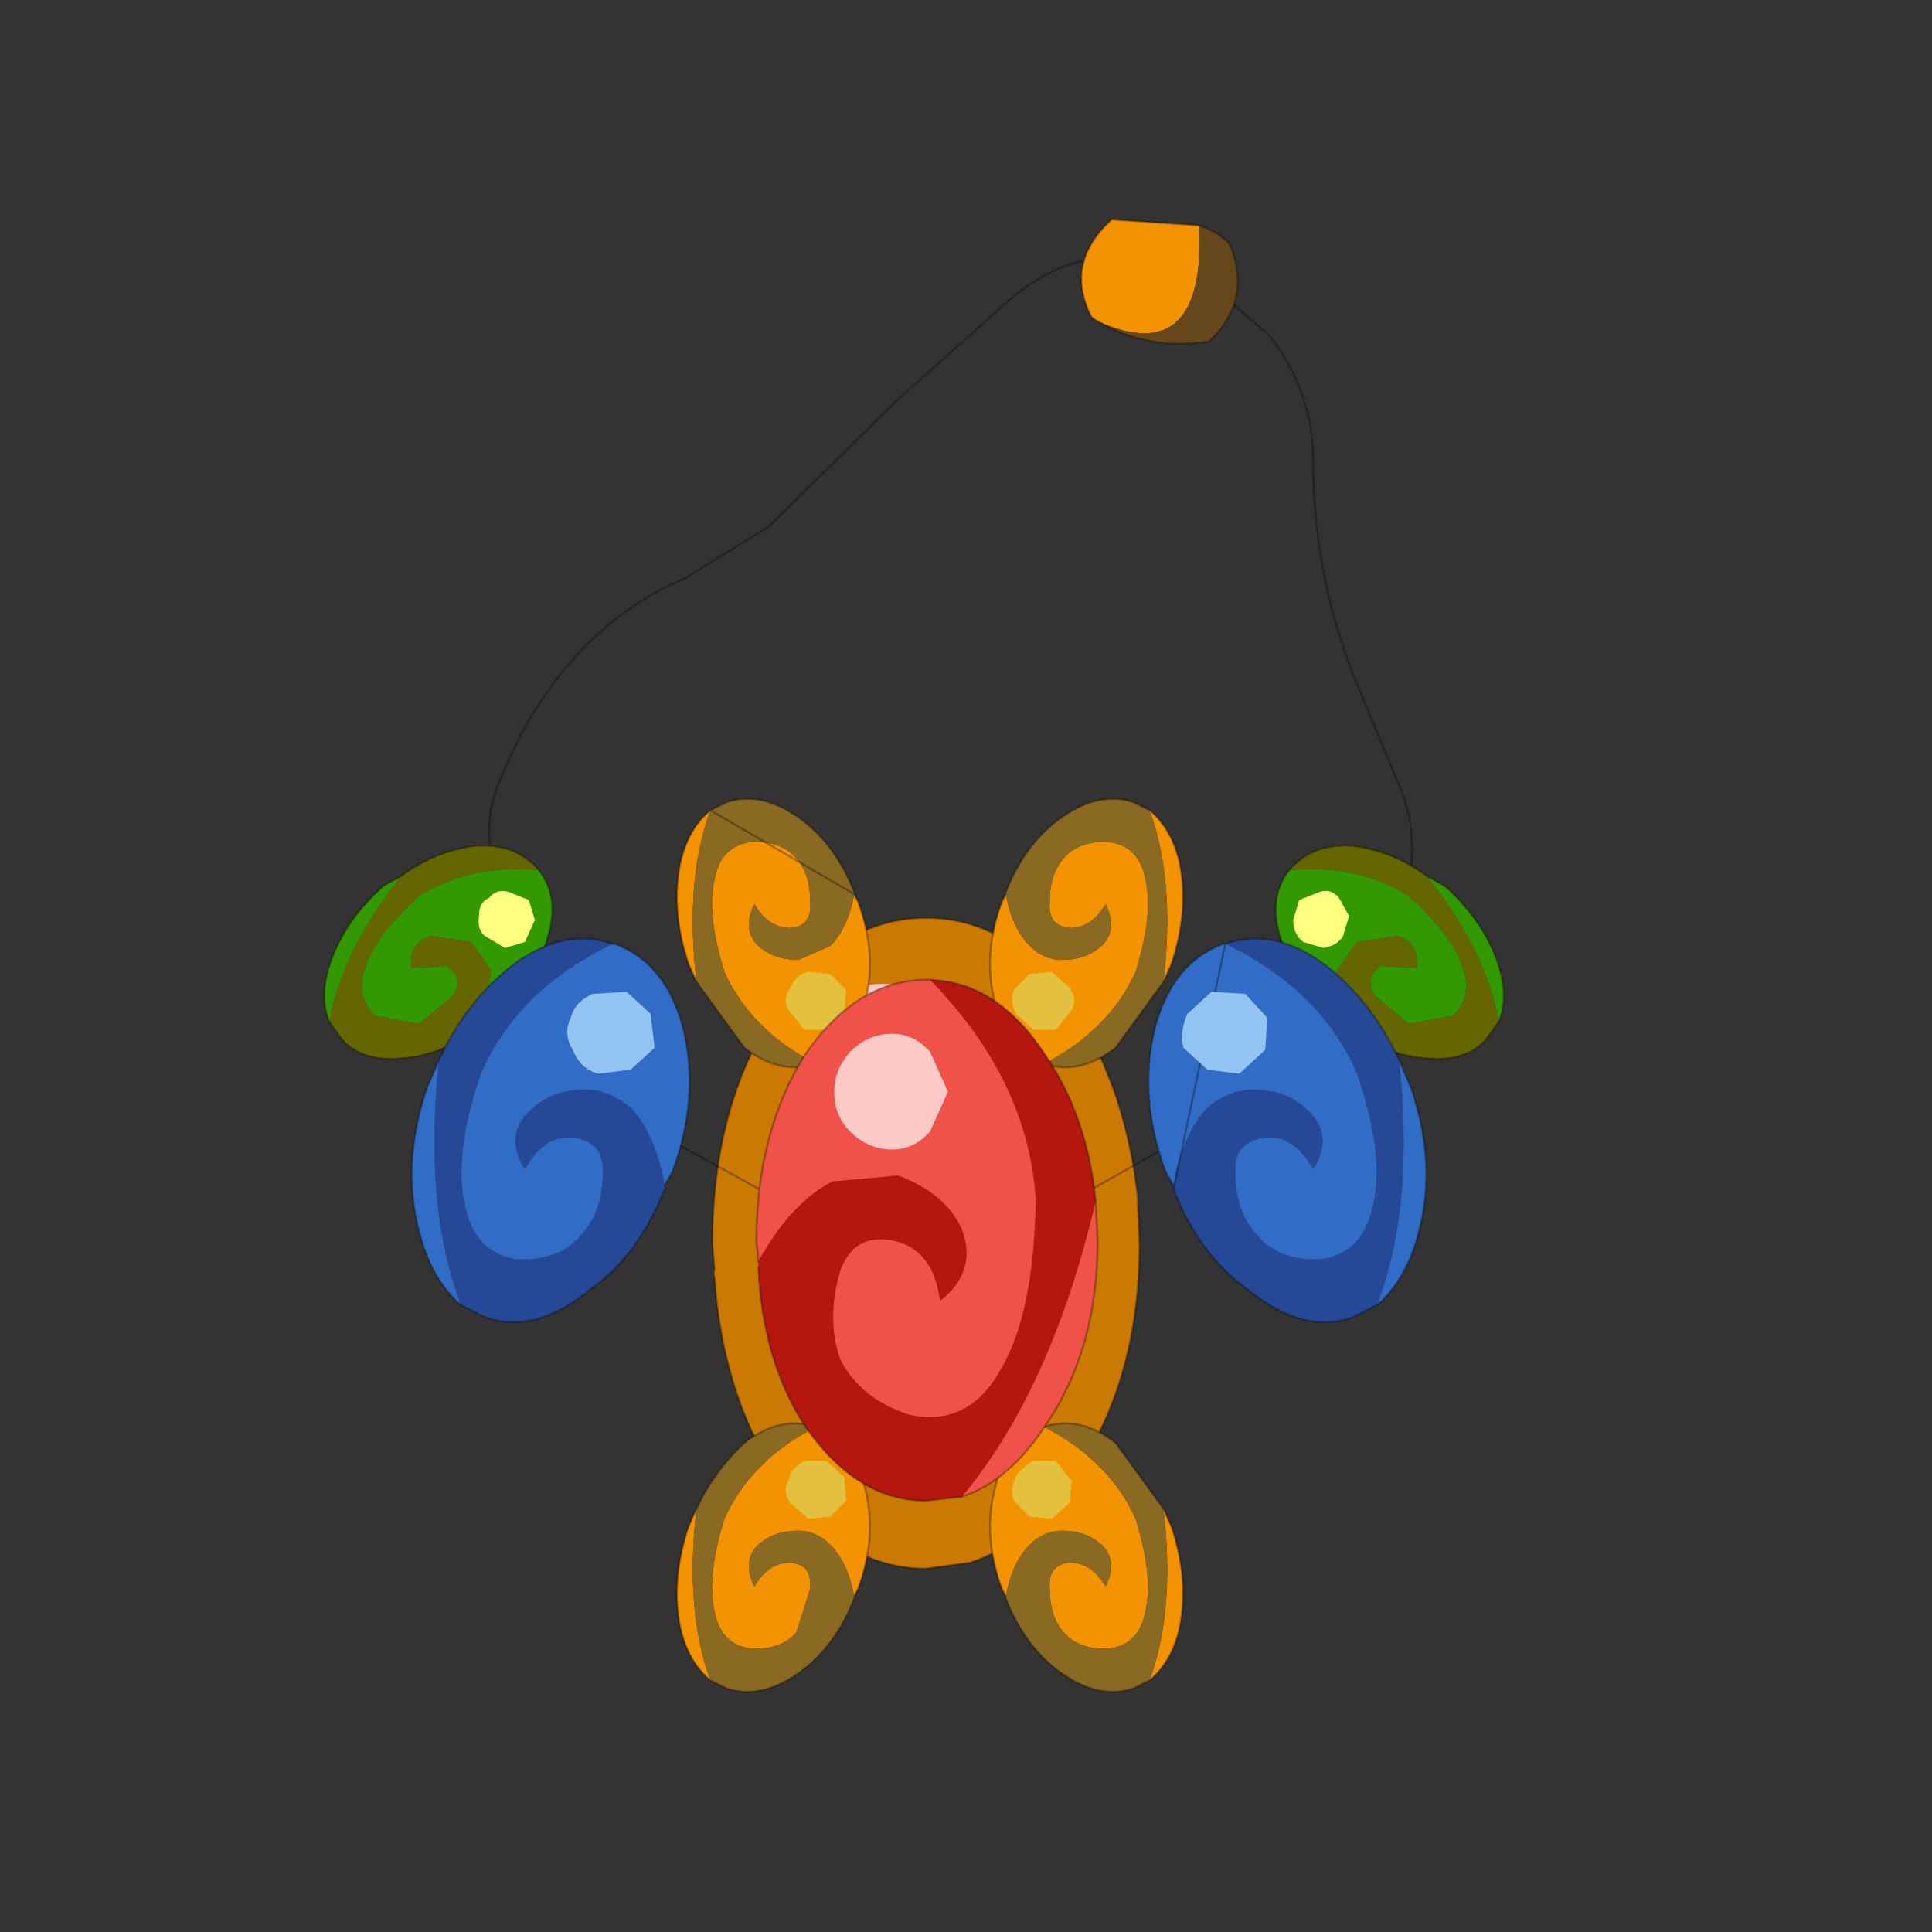<?xml version="1.0" encoding="UTF-8" standalone="no"?>
<svg xmlns:xlink="http://www.w3.org/1999/xlink" height="440.0px" width="440.0px" xmlns="http://www.w3.org/2000/svg">
  <rect width="100%" height="100%" fill="#333333" stroke="none"/>
  <g transform="matrix(10.0, 0.0, 0.0, 10.0, 0.0, 0.0)">
    <use height="44.0" transform="matrix(0.909, 0.0, 0.0, 0.909, 2.0, 2.0)" width="44.0" xlink:href="#sprite0"/>
  </g>
  <defs>
    <g id="sprite0" transform="matrix(1.0, 0.0, 0.0, 1.0, 0.0, 0.0)">
      <use height="44.0" transform="matrix(1.0, 0.0, 0.0, 1.0, 0.0, 0.0)" width="44.0" xlink:href="#shape0"/>
    </g>
    <g id="shape0" transform="matrix(1.0, 0.0, 0.0, 1.0, 0.0, 0.0)">
      <path d="M44.0 44.0 L0.0 44.0 0.0 0.0 44.0 0.0 44.0 44.0" fill="#43adca" fill-opacity="0.0" fill-rule="evenodd" stroke="none"/>
      <path d="M15.7 29.6 L15.65 28.95 Q15.65 25.55 17.2 23.15 18.8 20.8 21.0 20.8 L21.1 20.8 Q23.25 20.85 24.75 23.15 26.0 25.1 26.3 27.75 L26.35 28.95 Q26.35 32.35 24.75 34.7 23.65 36.45 22.1 36.95 L21.0 37.1 Q18.8 37.1 17.2 34.7 15.9 32.65 15.7 29.8 L15.7 29.6" fill="#ca7902" fill-rule="evenodd" stroke="none"/>
      <path d="M15.7 29.6 L15.65 28.95 Q15.65 25.55 17.2 23.15 18.8 20.8 21.0 20.8 L21.1 20.8 Q23.25 20.85 24.75 23.15 26.0 25.1 26.3 27.75 L26.35 28.95 Q26.35 32.35 24.75 34.7 23.65 36.45 22.1 36.95 L21.0 37.1 Q18.8 37.1 17.2 34.7 15.9 32.65 15.7 29.8" fill="none" stroke="#000000" stroke-linecap="round" stroke-linejoin="round" stroke-opacity="0.302" stroke-width="0.05"/>
      <path d="M21.7 24.2 Q21.7 24.95 21.1 25.45 20.6 26.0 19.9 26.0 19.15 26.0 18.6 25.45 18.1 24.95 18.1 24.2 18.1 23.5 18.6 22.95 19.15 22.45 19.9 22.45 20.6 22.45 21.1 22.95 21.7 23.5 21.7 24.2" fill="#fbc9c6" fill-rule="evenodd" stroke="none"/>
      <path d="M19.2 20.2 L19.3 20.4 Q19.8 21.75 19.45 23.0 19.2 24.1 18.3 24.45 L18.25 24.45 Q16.6 23.6 15.95 22.15 15.5 20.7 15.7 19.85 15.85 19.0 16.6 18.9 17.35 18.85 17.75 19.3 18.1 19.7 18.1 20.4 18.15 21.0 17.6 21.05 17.05 21.05 16.7 20.45 16.4 21.05 16.75 21.45 17.15 21.85 17.8 21.85 L18.6 21.5 Q19.05 21.05 19.2 20.2 M15.25 22.4 L15.05 21.95 Q14.6 20.6 14.85 19.4 15.05 18.55 15.6 18.1 14.95 19.85 15.25 22.4" fill="#f49302" fill-rule="evenodd" stroke="none"/>
      <path d="M15.6 18.1 L16.0 17.9 Q16.9 17.6 17.9 18.35 18.75 19.0 19.2 20.15 L19.2 20.2 Q19.05 21.05 18.6 21.5 L17.8 21.85 Q17.15 21.85 16.75 21.45 16.4 21.05 16.7 20.45 17.05 21.05 17.6 21.05 18.15 21.0 18.1 20.4 18.1 19.7 17.75 19.3 17.35 18.85 16.6 18.9 15.85 19.0 15.7 19.85 15.5 20.7 15.95 22.15 16.6 23.6 18.25 24.45 17.35 24.75 16.45 24.05 L15.25 22.4 Q14.95 19.85 15.6 18.1" fill="#8a6923" fill-rule="evenodd" stroke="none"/>
      <path d="M15.6 18.1 L16.0 17.9 Q16.9 17.6 17.9 18.35 18.75 19.0 19.2 20.15 M19.2 20.2 L19.3 20.4 Q19.8 21.75 19.45 23.0 19.2 24.1 18.3 24.45 L18.25 24.45 Q17.35 24.75 16.45 24.05 L15.25 22.4 15.05 21.95 Q14.6 20.6 14.85 19.4 15.05 18.55 15.6 18.1 Z" fill="none" stroke="#000000" stroke-linecap="round" stroke-linejoin="round" stroke-opacity="0.302" stroke-width="0.05"/>
      <path d="M17.55 23.1 Q17.4 22.85 17.6 22.55 17.75 22.2 18.05 22.15 L18.6 22.2 19.0 22.6 18.95 23.2 18.5 23.6 17.95 23.6 17.55 23.1" fill="#e3c13e" fill-rule="evenodd" stroke="none"/>
      <path d="M23.0 20.2 Q23.15 21.05 23.6 21.5 23.95 21.85 24.4 21.85 25.05 21.85 25.45 21.45 25.8 21.05 25.5 20.45 25.15 21.05 24.6 21.05 24.05 21.0 24.1 20.4 24.1 19.7 24.45 19.3 24.85 18.85 25.6 18.9 26.35 19.0 26.5 19.85 26.7 20.7 26.25 22.15 25.6 23.6 23.95 24.45 L23.9 24.45 Q23.0 24.1 22.75 23.0 22.4 21.75 22.9 20.4 L23.0 20.2 M26.95 22.4 Q27.25 19.85 26.6 18.1 27.15 18.55 27.35 19.4 27.6 20.6 27.15 21.95 L26.95 22.4" fill="#f49302" fill-rule="evenodd" stroke="none"/>
      <path d="M23.0 20.15 Q23.45 19.0 24.3 18.35 25.3 17.6 26.2 17.9 L26.6 18.1 Q27.25 19.85 26.95 22.4 L25.75 24.05 Q24.85 24.75 23.95 24.45 25.6 23.6 26.25 22.15 26.7 20.7 26.5 19.85 26.35 19.0 25.6 18.9 24.85 18.85 24.45 19.3 24.1 19.7 24.1 20.4 24.05 21.0 24.6 21.05 25.15 21.05 25.5 20.45 25.8 21.05 25.45 21.45 25.05 21.85 24.4 21.85 23.95 21.85 23.6 21.5 23.15 21.05 23.0 20.2 L23.0 20.15" fill="#8a6923" fill-rule="evenodd" stroke="none"/>
      <path d="M26.6 18.1 L26.2 17.9 Q25.3 17.6 24.3 18.35 23.45 19.0 23.0 20.15 M23.95 24.45 Q24.85 24.75 25.75 24.05 L26.95 22.4 M26.6 18.1 Q27.15 18.55 27.35 19.4 27.6 20.6 27.15 21.95 L26.95 22.4 M23.0 20.2 L22.9 20.4 Q22.4 21.75 22.75 23.0 23.0 24.1 23.9 24.45 L23.95 24.45" fill="none" stroke="#000000" stroke-linecap="round" stroke-linejoin="round" stroke-opacity="0.302" stroke-width="0.05"/>
      <path d="M24.65 23.1 L24.25 23.6 23.7 23.6 23.25 23.2 Q23.1 22.9 23.2 22.6 L23.6 22.2 24.15 22.15 24.6 22.55 Q24.8 22.85 24.65 23.1" fill="#e3c13e" fill-rule="evenodd" stroke="none"/>
      <path d="M15.6 39.9 Q15.05 39.45 14.85 38.6 14.6 37.4 15.05 36.05 L15.25 35.6 Q14.95 38.15 15.6 39.9 M18.25 33.55 L18.3 33.55 Q19.2 33.9 19.45 35.0 19.8 36.25 19.3 37.6 L19.2 37.8 Q19.05 36.95 18.6 36.5 18.25 36.15 17.8 36.15 17.15 36.15 16.75 36.55 16.4 36.95 16.7 37.55 17.05 36.95 17.6 36.95 18.15 37.0 18.1 37.6 L17.75 38.7 Q17.35 39.15 16.6 39.1 15.85 39.0 15.7 38.15 15.5 37.3 15.95 35.85 16.6 34.4 18.25 33.55" fill="#f49302" fill-rule="evenodd" stroke="none"/>
      <path d="M15.6 39.9 Q14.95 38.15 15.25 35.6 15.7 34.65 16.45 33.95 17.35 33.25 18.25 33.55 16.6 34.4 15.95 35.85 15.5 37.3 15.7 38.15 15.85 39.0 16.6 39.1 17.35 39.15 17.75 38.7 L18.1 37.6 Q18.15 37.0 17.6 36.95 17.05 36.95 16.7 37.55 16.4 36.95 16.75 36.55 17.15 36.15 17.8 36.15 18.25 36.15 18.6 36.5 19.05 36.95 19.2 37.8 L19.2 37.85 Q18.75 39.0 17.9 39.65 16.9 40.4 16.0 40.1 L15.6 39.9" fill="#8a6923" fill-rule="evenodd" stroke="none"/>
      <path d="M15.25 35.6 L15.05 36.05 Q14.6 37.4 14.85 38.6 15.05 39.45 15.6 39.9 M15.25 35.6 Q15.7 34.65 16.45 33.95 17.35 33.25 18.25 33.55 L18.3 33.55 Q19.2 33.9 19.45 35.0 19.8 36.25 19.3 37.6 L19.2 37.8 M19.2 37.85 Q18.75 39.0 17.9 39.65 16.9 40.4 16.0 40.1 L15.6 39.9" fill="none" stroke="#000000" stroke-linecap="round" stroke-linejoin="round" stroke-opacity="0.302" stroke-width="0.05"/>
      <path d="M17.55 34.9 Q17.6 34.6 17.95 34.4 L18.5 34.4 18.95 34.8 19.0 35.4 18.6 35.8 18.05 35.85 17.6 35.45 Q17.4 35.15 17.55 34.9" fill="#e3c13e" fill-rule="evenodd" stroke="none"/>
      <path d="M26.95 35.6 L27.15 36.05 Q27.6 37.4 27.35 38.6 27.15 39.45 26.6 39.9 27.25 38.15 26.95 35.6 M23.0 37.8 L22.9 37.6 Q22.4 36.25 22.75 35.0 23.0 33.9 23.9 33.55 L23.95 33.55 Q25.6 34.4 26.25 35.85 26.7 37.3 26.5 38.15 26.35 39.0 25.6 39.1 24.85 39.15 24.45 38.7 24.1 38.3 24.1 37.6 24.05 37.0 24.6 36.95 25.15 36.95 25.5 37.55 25.8 36.95 25.45 36.55 25.05 36.15 24.4 36.15 23.95 36.15 23.6 36.5 23.15 36.95 23.0 37.8" fill="#f49302" fill-rule="evenodd" stroke="none"/>
      <path d="M26.95 35.6 Q27.25 38.15 26.6 39.9 L26.2 40.1 Q25.3 40.4 24.3 39.65 23.45 39.0 23.0 37.85 L23.0 37.8 Q23.15 36.95 23.6 36.5 23.95 36.15 24.4 36.15 25.05 36.15 25.45 36.55 25.8 36.95 25.5 37.55 25.15 36.95 24.6 36.95 24.05 37.0 24.1 37.6 24.1 38.3 24.45 38.7 24.85 39.15 25.6 39.1 26.35 39.0 26.5 38.15 26.7 37.3 26.25 35.85 25.6 34.4 23.95 33.55 24.85 33.25 25.75 33.95 L26.95 35.6" fill="#8a6923" fill-rule="evenodd" stroke="none"/>
      <path d="M26.6 39.9 Q27.15 39.45 27.35 38.6 27.6 37.4 27.15 36.05 L26.95 35.6 M26.6 39.9 L26.2 40.1 Q25.3 40.4 24.3 39.65 23.45 39.0 23.0 37.85 M23.0 37.8 L22.9 37.6 Q22.4 36.25 22.75 35.0 23.0 33.9 23.9 33.55 L23.95 33.55 Q24.85 33.25 25.75 33.95 L26.95 35.6" fill="none" stroke="#000000" stroke-linecap="round" stroke-linejoin="round" stroke-opacity="0.302" stroke-width="0.05"/>
      <path d="M24.65 34.9 L24.6 35.45 24.15 35.85 23.6 35.8 23.2 35.4 Q23.1 35.1 23.25 34.8 23.4 34.55 23.7 34.4 L24.25 34.4 24.65 34.9" fill="#e3c13e" fill-rule="evenodd" stroke="none"/>
      <path d="M33.1 19.95 Q33.35 18.5 32.8 17.35 L31.95 15.3 Q30.7 12.45 30.7 9.35 30.7 7.6 29.6 6.2 L27.85 4.7 26.55 4.3 Q24.65 3.95 23.05 5.35 L21.2 7.0 20.25 7.85 19.85 8.25 17.05 11.0 15.1 12.2 14.95 12.3 Q13.6 12.85 12.45 14.0 11.1 15.4 10.35 17.3 9.95 18.15 10.1 19.1 M12.3 25.1 L19.55 29.1 M22.85 28.9 L29.65 25.05" fill="none" stroke="#000000" stroke-linecap="round" stroke-linejoin="round" stroke-opacity="0.302" stroke-width="0.05"/>
      <path d="M7.85 19.75 Q6.35 21.65 6.05 23.4 5.8 22.8 6.05 22.0 6.4 20.9 7.4 20.0 L7.85 19.75 M9.95 23.45 L10.1 22.1 9.6 21.4 8.6 21.25 Q8.05 21.4 8.1 22.05 L9.0 22.0 Q9.45 22.3 9.15 22.75 L8.3 23.45 7.2 23.25 Q6.7 22.75 6.95 22.05 7.2 21.25 8.3 20.25 9.55 19.45 11.3 19.6 11.85 20.3 11.5 21.35 11.2 22.45 10.15 23.3 L9.95 23.45" fill="#339900" fill-rule="evenodd" stroke="none"/>
      <path d="M7.85 19.75 Q8.65 19.15 9.65 19.0 10.7 18.9 11.3 19.6 9.55 19.45 8.3 20.25 7.2 21.25 6.95 22.05 6.7 22.75 7.2 23.25 L8.3 23.45 9.15 22.75 Q9.45 22.3 9.0 22.0 L8.1 22.05 Q8.05 21.4 8.6 21.25 L9.6 21.4 10.1 22.1 9.95 23.45 9.85 23.5 Q8.95 24.2 8.0 24.3 6.8 24.45 6.3 23.75 L6.05 23.4 Q6.35 21.65 7.85 19.75" fill="#666600" fill-rule="evenodd" stroke="none"/>
      <path d="M11.3 19.6 Q10.7 18.9 9.65 19.0 8.65 19.15 7.85 19.75 L7.4 20.0 Q6.4 20.9 6.05 22.0 5.8 22.8 6.05 23.4 L6.3 23.75 Q6.8 24.45 8.0 24.3 8.95 24.2 9.85 23.5 M11.3 19.6 Q11.85 20.3 11.5 21.35 11.2 22.45 10.15 23.3 L9.95 23.45" fill="none" stroke="#000000" stroke-linecap="round" stroke-linejoin="round" stroke-opacity="0.302" stroke-width="0.05"/>
      <path d="M10.05 20.3 Q10.25 20.05 10.55 20.15 L11.05 20.35 11.2 20.85 10.95 21.4 10.45 21.55 9.95 21.25 Q9.75 21.1 9.8 20.75 9.8 20.4 10.05 20.3" fill="#ffff80" fill-rule="evenodd" stroke="none"/>
      <path d="M31.45 23.45 L31.25 23.3 Q30.2 22.45 29.9 21.35 29.55 20.3 30.1 19.6 31.85 19.45 33.1 20.25 34.2 21.25 34.45 22.05 34.7 22.75 34.2 23.25 L33.1 23.45 32.25 22.75 Q31.95 22.3 32.4 22.0 L33.3 22.05 Q33.35 21.4 32.8 21.25 L31.8 21.4 31.3 22.1 Q31.2 22.75 31.45 23.45 M33.55 19.75 L34.0 20.0 Q35.0 20.9 35.35 22.0 35.6 22.8 35.35 23.4 35.05 21.65 33.55 19.75" fill="#339900" fill-rule="evenodd" stroke="none"/>
      <path d="M30.1 19.6 Q30.7 18.9 31.75 19.0 32.75 19.15 33.55 19.75 35.05 21.65 35.35 23.4 L35.1 23.75 Q34.6 24.45 33.4 24.3 32.45 24.2 31.55 23.5 L31.45 23.45 Q31.2 22.75 31.3 22.1 L31.8 21.4 32.8 21.25 Q33.35 21.4 33.3 22.05 L32.4 22.0 Q31.95 22.3 32.25 22.75 L33.1 23.45 34.2 23.25 Q34.7 22.75 34.45 22.05 34.2 21.25 33.1 20.25 31.85 19.45 30.1 19.6" fill="#666600" fill-rule="evenodd" stroke="none"/>
      <path d="M31.45 23.45 L31.25 23.3 Q30.2 22.45 29.9 21.35 29.55 20.3 30.1 19.6 30.7 18.9 31.75 19.0 32.75 19.15 33.55 19.75 L34.0 20.0 Q35.0 20.9 35.35 22.0 35.6 22.8 35.35 23.4 L35.1 23.75 Q34.6 24.45 33.4 24.3 32.45 24.2 31.55 23.5" fill="none" stroke="#000000" stroke-linecap="round" stroke-linejoin="round" stroke-opacity="0.302" stroke-width="0.05"/>
      <path d="M31.35 20.3 L31.6 20.75 31.45 21.25 Q31.3 21.5 30.95 21.55 L30.45 21.4 Q30.2 21.2 30.2 20.85 L30.35 20.35 30.85 20.15 Q31.15 20.05 31.35 20.3" fill="#ffff80" fill-rule="evenodd" stroke="none"/>
      <path d="M16.8 29.4 L16.75 28.9 Q16.75 26.2 17.95 24.25 19.25 22.35 21.0 22.35 L21.1 22.35 Q23.55 24.85 23.75 27.85 23.7 30.75 22.85 32.15 22.05 33.55 20.6 33.25 19.35 32.85 18.85 31.85 18.5 30.85 18.85 29.65 19.2 28.65 20.25 28.9 21.2 29.15 21.35 30.4 22.3 29.65 21.9 28.6 21.5 27.7 20.3 27.25 L18.65 27.4 Q17.6 27.95 16.8 29.4 M25.25 27.9 L25.3 28.9 Q25.3 31.6 24.0 33.5 23.1 34.9 21.9 35.3 24.15 32.6 25.25 27.9" fill="#f0524a" fill-rule="evenodd" stroke="none"/>
      <path d="M21.1 22.35 Q22.8 22.4 24.0 24.25 25.05 25.8 25.25 27.9 24.15 32.6 21.9 35.3 L21.0 35.4 Q19.25 35.4 17.95 33.5 16.9 31.85 16.8 29.55 L16.8 29.4 Q17.6 27.95 18.65 27.4 L20.3 27.25 Q21.5 27.7 21.9 28.6 22.3 29.65 21.35 30.4 21.2 29.15 20.25 28.9 19.2 28.65 18.85 29.65 18.5 30.85 18.85 31.85 19.35 32.85 20.6 33.25 22.05 33.55 22.85 32.15 23.7 30.75 23.75 27.85 23.55 24.85 21.1 22.35" fill="#b5170f" fill-rule="evenodd" stroke="none"/>
      <path d="M16.8 29.4 L16.75 28.9 Q16.75 26.2 17.95 24.25 19.25 22.35 21.0 22.35 L21.1 22.35 Q22.8 22.4 24.0 24.25 25.05 25.8 25.25 27.9 L25.3 28.9 Q25.3 31.6 24.0 33.5 23.1 34.9 21.9 35.3 L21.0 35.4 Q19.25 35.4 17.95 33.5 16.9 31.85 16.8 29.55" fill="none" stroke="#000000" stroke-linecap="round" stroke-linejoin="round" stroke-opacity="0.302" stroke-width="0.05"/>
      <path d="M21.55 25.15 L21.1 26.15 Q20.7 26.6 20.15 26.6 19.55 26.6 19.1 26.15 18.7 25.75 18.7 25.15 18.7 24.6 19.1 24.15 19.55 23.7 20.15 23.7 20.7 23.7 21.1 24.15 L21.55 25.15" fill="#fbc9c6" fill-rule="evenodd" stroke="none"/>
      <path d="M27.2 27.5 Q27.4 26.3 28.0 25.6 28.55 25.1 29.2 25.1 30.1 25.1 30.65 25.7 31.2 26.3 30.7 27.1 30.25 26.25 29.5 26.3 28.7 26.4 28.75 27.2 28.75 28.15 29.3 28.75 29.85 29.4 30.9 29.35 31.95 29.2 32.2 28.0 32.5 26.75 31.8 24.7 30.9 22.6 28.5 21.45 29.75 21.0 31.1 22.05 32.2 22.95 32.85 24.35 33.25 28.0 32.3 30.5 L31.7 30.8 Q30.45 31.25 29.05 30.1 27.85 29.25 27.2 27.6 L27.2 27.5" fill="#254996" fill-rule="evenodd" stroke="none"/>
      <path d="M28.5 21.45 Q30.9 22.6 31.8 24.7 32.5 26.75 32.2 28.0 31.95 29.2 30.9 29.35 29.85 29.4 29.3 28.75 28.75 28.15 28.75 27.2 28.7 26.4 29.5 26.3 30.25 26.25 30.7 27.1 31.2 26.3 30.65 25.7 30.1 25.1 29.2 25.1 28.55 25.1 28.0 25.6 27.4 26.3 27.2 27.5 L27.0 27.15 Q26.3 25.25 26.75 23.5 27.2 21.9 28.45 21.45 L28.5 21.45 M32.3 30.5 Q33.25 28.0 32.85 24.35 L33.15 25.05 Q33.8 26.95 33.35 28.65 33.05 29.85 32.3 30.5" fill="#316cc6" fill-rule="evenodd" stroke="none"/>
      <path d="M28.5 21.45 L28.45 21.45 Q27.2 21.9 26.75 23.5 26.3 25.25 27.0 27.15 L27.2 27.5 M27.2 27.6 Q27.85 29.25 29.05 30.1 30.45 31.25 31.7 30.8 L32.3 30.5 Q33.05 29.85 33.35 28.65 33.8 26.95 33.15 25.05 L32.85 24.35 Q32.2 22.95 31.1 22.05 29.75 21.0 28.5 21.45 Z" fill="none" stroke="#000000" stroke-linecap="round" stroke-linejoin="round" stroke-opacity="0.302" stroke-width="0.05"/>
      <path d="M29.55 23.3 L29.5 24.1 28.85 24.7 28.05 24.6 27.45 24.05 Q27.35 23.65 27.55 23.2 L28.15 22.65 29.0 22.7 29.55 23.3" fill="#93c4f4" fill-rule="evenodd" stroke="none"/>
      <path d="M13.15 21.45 Q10.75 22.6 9.85 24.7 9.15 26.75 9.45 28.0 9.7 29.2 10.75 29.35 11.8 29.4 12.35 28.75 12.9 28.15 12.9 27.2 12.95 26.4 12.15 26.3 11.4 26.25 10.95 27.1 10.45 26.3 11.0 25.7 11.55 25.1 12.45 25.1 13.1 25.1 13.65 25.6 14.25 26.3 14.45 27.5 L14.45 27.6 Q13.8 29.25 12.6 30.1 11.2 31.25 9.95 30.8 L9.35 30.5 Q8.4 28.0 8.8 24.35 9.45 22.95 10.55 22.05 11.9 21.0 13.15 21.45" fill="#254996" fill-rule="evenodd" stroke="none"/>
      <path d="M13.15 21.45 L13.2 21.45 Q14.45 21.9 14.9 23.5 15.35 25.25 14.65 27.15 L14.45 27.5 Q14.25 26.3 13.65 25.6 13.1 25.1 12.45 25.1 11.55 25.1 11.0 25.7 10.45 26.3 10.95 27.1 11.4 26.25 12.15 26.3 12.95 26.4 12.9 27.2 12.9 28.15 12.35 28.75 11.8 29.4 10.75 29.35 9.7 29.2 9.45 28.0 9.15 26.75 9.85 24.7 10.75 22.6 13.15 21.45 M9.35 30.5 Q8.6 29.85 8.3 28.65 7.85 26.95 8.5 25.05 L8.8 24.35 Q8.4 28.0 9.35 30.5" fill="#316cc6" fill-rule="evenodd" stroke="none"/>
      <path d="M14.45 27.5 L14.65 27.15 Q15.35 25.25 14.9 23.5 14.45 21.9 13.2 21.45 L13.15 21.45 M14.45 27.6 Q13.8 29.25 12.6 30.1 11.2 31.25 9.95 30.8 L9.35 30.5 Q8.6 29.85 8.3 28.65 7.85 26.95 8.5 25.05 L8.8 24.35 Q9.45 22.95 10.55 22.05 11.9 21.0 13.15 21.45" fill="none" stroke="#000000" stroke-linecap="round" stroke-linejoin="round" stroke-opacity="0.302" stroke-width="0.05"/>
      <path d="M12.1 23.3 Q12.2 22.9 12.65 22.7 L13.5 22.65 14.1 23.2 14.2 24.05 13.6 24.6 12.8 24.7 Q12.35 24.6 12.15 24.1 11.9 23.7 12.1 23.3" fill="#93c4f4" fill-rule="evenodd" stroke="none"/>
      <path d="M27.85 3.45 Q28.0 7.05 25.3 5.85 L25.15 5.75 Q24.45 4.4 25.65 3.3 L27.85 3.45" fill="#f49302" fill-rule="evenodd" stroke="none"/>
      <path d="M27.85 3.45 Q28.3 3.6 28.6 3.9 29.2 5.3 28.1 6.35 26.6 6.6 25.3 5.85 28.0 7.05 27.85 3.45" fill="#65471b" fill-rule="evenodd" stroke="none"/>
      <path d="M25.3 5.85 Q26.6 6.6 28.1 6.35 29.2 5.3 28.6 3.9 28.3 3.6 27.85 3.45 M25.3 5.85 L25.15 5.75 Q24.45 4.4 25.65 3.3 L27.85 3.45" fill="none" stroke="#000000" stroke-linecap="round" stroke-linejoin="round" stroke-opacity="0.302" stroke-width="0.05"/>
    </g>
  </defs>
</svg>
